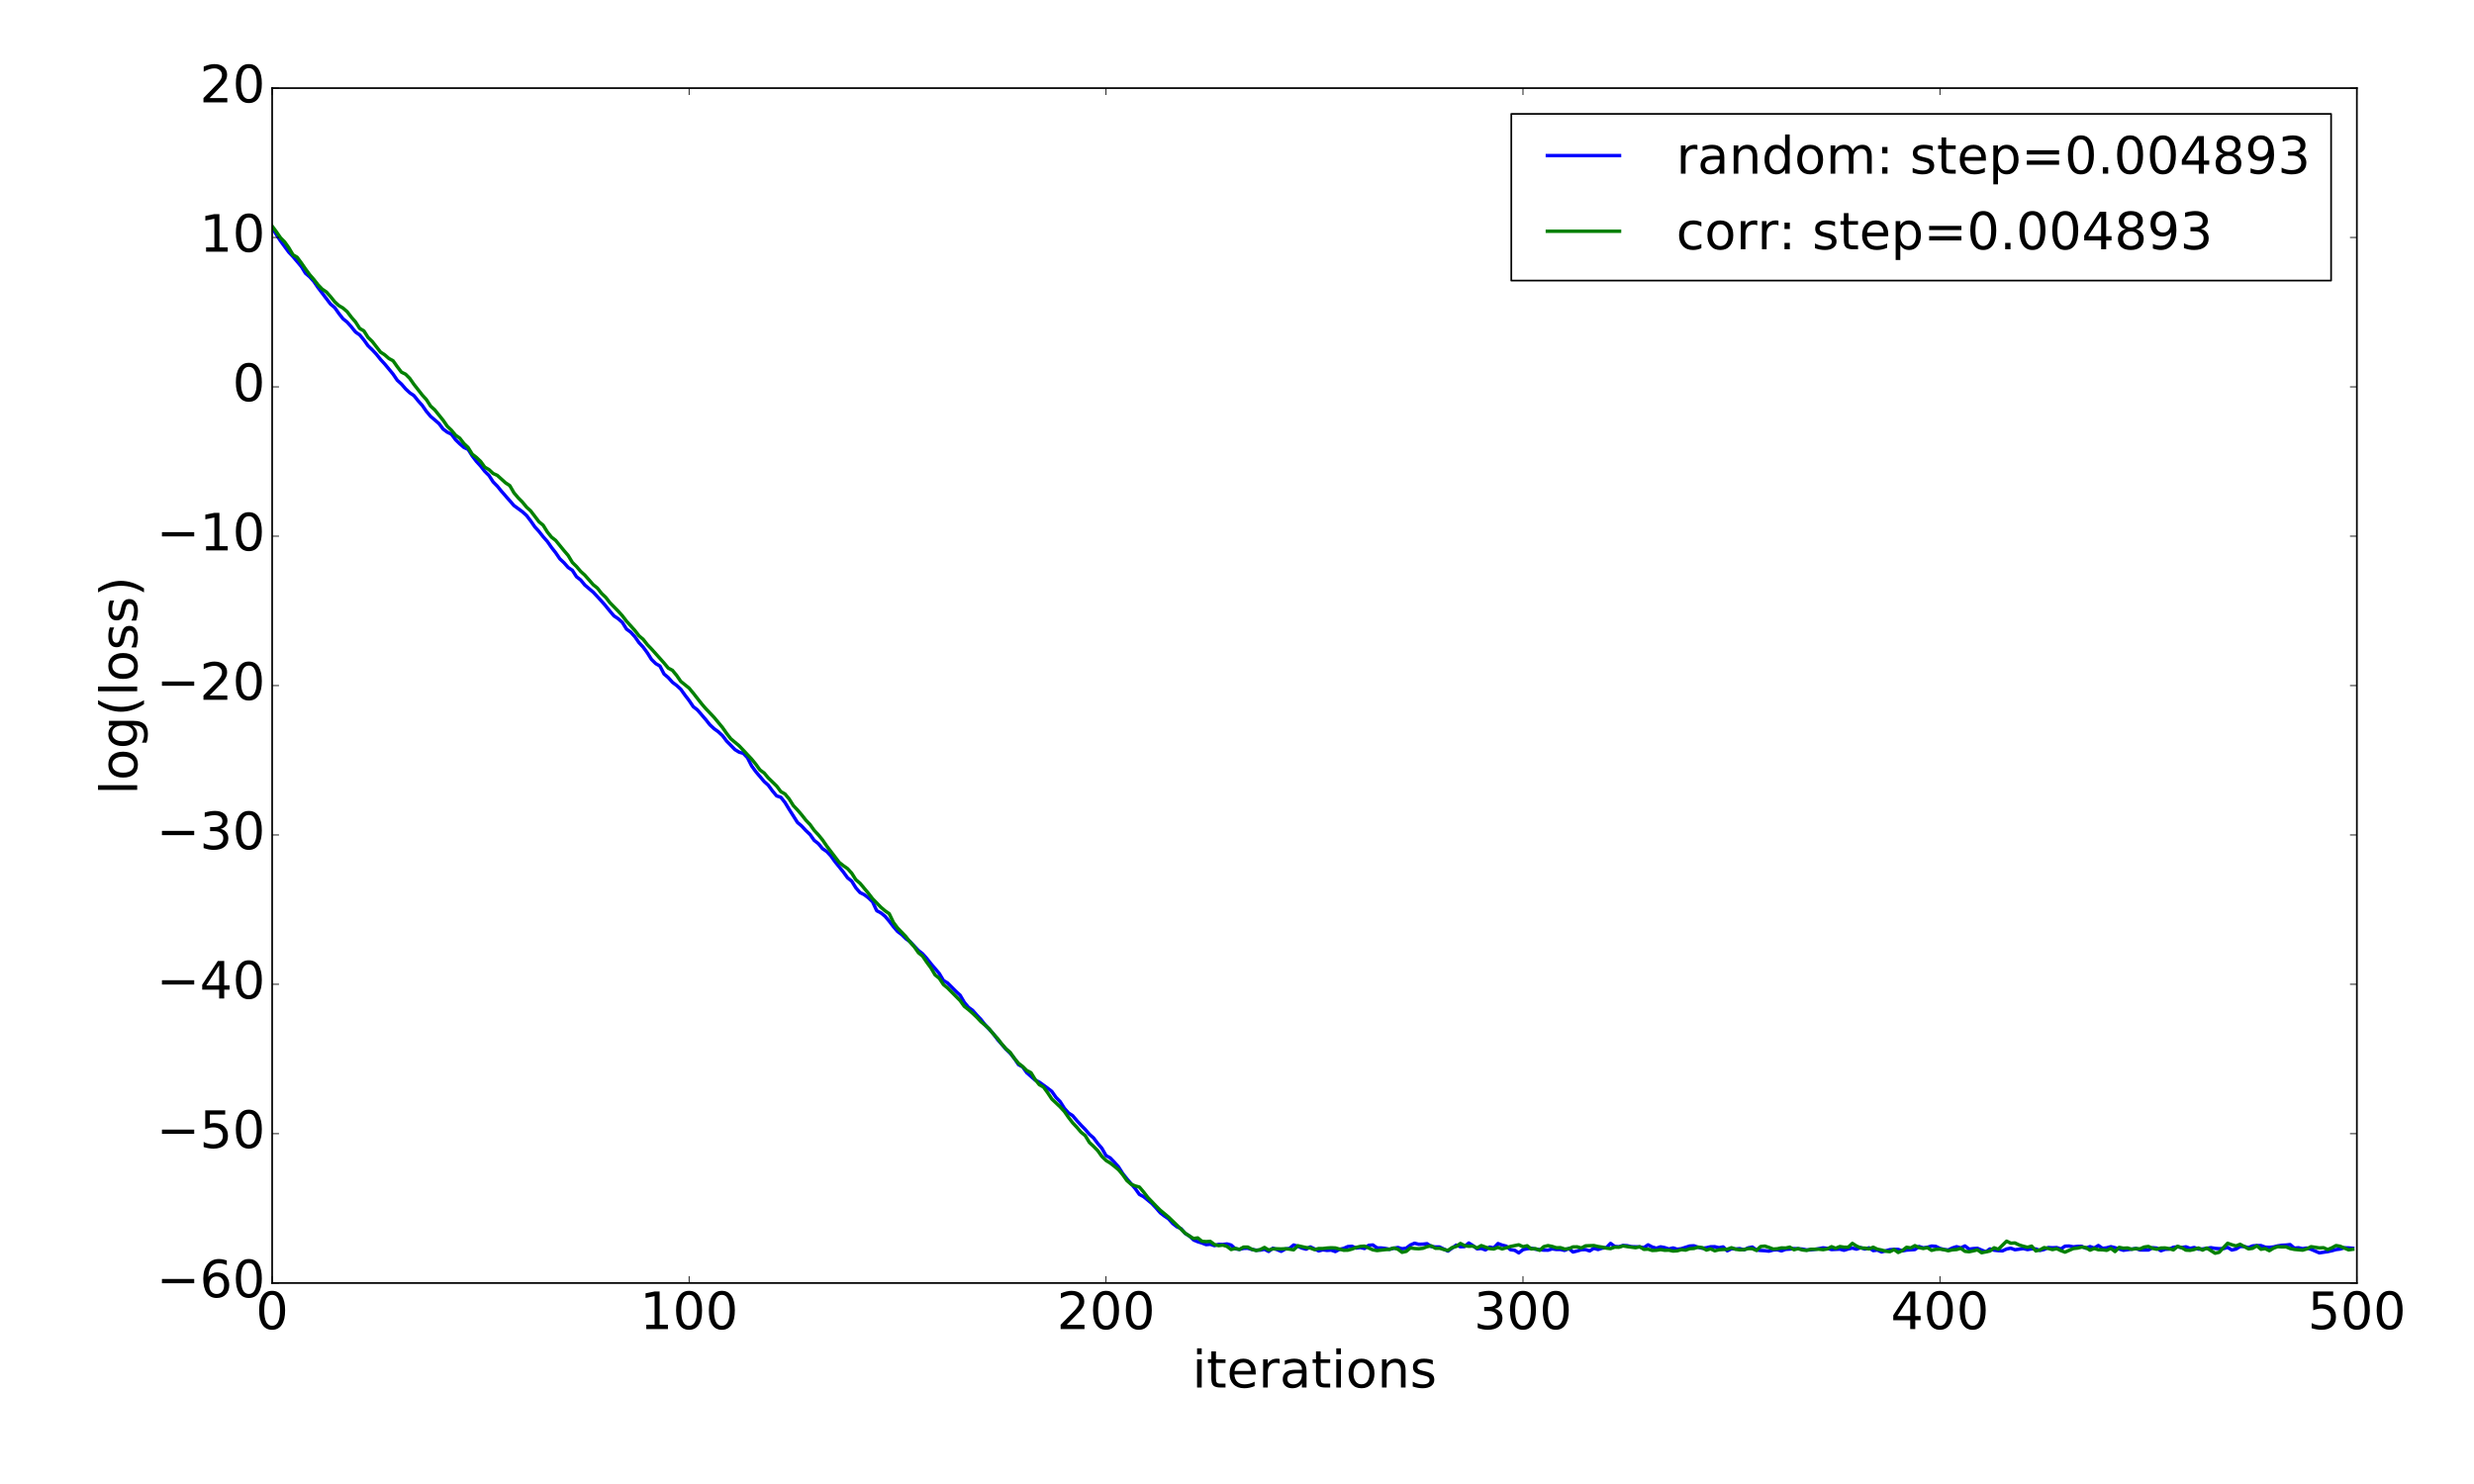 <?xml version="1.0" encoding="utf-8" standalone="no"?>
<!DOCTYPE svg PUBLIC "-//W3C//DTD SVG 1.1//EN"
  "http://www.w3.org/Graphics/SVG/1.1/DTD/svg11.dtd">
<!-- Created with matplotlib (http://matplotlib.org/) -->
<svg height="864pt" version="1.1" viewBox="0 0 1440 864" width="1440pt" xmlns="http://www.w3.org/2000/svg" xmlns:xlink="http://www.w3.org/1999/xlink">
 <defs>
  <style type="text/css">
*{stroke-linecap:butt;stroke-linejoin:round;stroke-miterlimit:100000;}
  </style>
 </defs>
 <g id="figure_1">
  <g id="patch_1">
   <path d="M 0 864 
L 1440 864 
L 1440 0 
L 0 0 
z
" style="fill:#ffffff;"/>
  </g>
  <g id="axes_1">
   <g id="patch_2">
    <path d="M 158.4 747 
L 1371.825 747 
L 1371.825 51.3 
L 158.4 51.3 
z
" style="fill:#ffffff;"/>
   </g>
   <g id="line2d_1">
    <path clip-path="url(#p414c107ad0)" d="M 158.4 132.577 
L 160.827 136.553 
L 163.254 140.259 
L 168.107 146.837 
L 170.534 149.414 
L 175.388 155.178 
L 177.815 159.102 
L 180.242 161.153 
L 182.668 163.883 
L 185.095 167.44 
L 192.376 177.034 
L 194.803 179.06 
L 197.23 182.514 
L 199.656 185.598 
L 202.083 187.551 
L 204.51 190.299 
L 206.937 193.299 
L 209.364 195.006 
L 211.791 197.906 
L 214.218 201.307 
L 216.644 203.651 
L 219.071 206.238 
L 221.498 209.274 
L 223.925 211.919 
L 228.779 217.804 
L 231.206 221.363 
L 233.632 223.572 
L 236.059 226.38 
L 238.486 228.674 
L 240.913 230.3 
L 243.34 233.32 
L 245.767 236.046 
L 248.193 239.519 
L 250.62 242.397 
L 255.474 246.577 
L 257.901 249.78 
L 260.328 251.609 
L 262.755 252.797 
L 265.181 256.039 
L 267.608 258.401 
L 270.035 260.517 
L 272.462 261.633 
L 274.889 265.503 
L 277.316 268.673 
L 279.743 271.333 
L 282.169 274.417 
L 284.596 276.82 
L 287.023 280.552 
L 289.45 283.034 
L 291.877 286.013 
L 299.157 294.34 
L 304.011 297.902 
L 306.438 300.095 
L 308.865 303.235 
L 311.292 306.736 
L 313.718 309.423 
L 316.145 312.489 
L 318.572 315.235 
L 320.999 318.697 
L 323.426 321.795 
L 325.853 325.355 
L 328.279 327.649 
L 330.706 330.389 
L 333.133 332.031 
L 335.56 335.788 
L 337.987 337.664 
L 340.414 340.634 
L 345.267 344.753 
L 350.121 349.968 
L 352.548 352.772 
L 354.975 355.775 
L 357.402 358.6 
L 359.829 360.225 
L 362.255 362.402 
L 364.682 366.287 
L 367.109 368.046 
L 369.536 370.723 
L 371.963 374.203 
L 374.39 376.814 
L 376.817 380.121 
L 379.243 383.974 
L 381.67 386.352 
L 384.097 387.763 
L 386.524 392.424 
L 388.951 394.481 
L 391.378 397.213 
L 393.804 399.046 
L 396.231 401.265 
L 398.658 404.668 
L 401.085 407.83 
L 403.512 411.431 
L 405.939 413.321 
L 410.792 418.952 
L 413.219 422.02 
L 415.646 424.276 
L 418.073 426.024 
L 420.5 428.277 
L 422.927 431.454 
L 427.78 436.422 
L 430.207 437.899 
L 432.634 438.584 
L 435.061 441.14 
L 437.488 445.917 
L 439.915 449.265 
L 444.768 454.984 
L 447.195 457.18 
L 449.622 460.494 
L 452.049 463.392 
L 454.476 464.175 
L 456.903 467.21 
L 459.329 471.205 
L 464.183 478.865 
L 466.61 480.905 
L 469.037 483.543 
L 471.464 485.827 
L 473.89 489.253 
L 476.317 491.164 
L 478.744 494.082 
L 481.171 495.716 
L 483.598 498.32 
L 486.025 501.696 
L 490.878 507.702 
L 493.305 511.031 
L 495.732 512.995 
L 498.159 516.903 
L 500.586 519.667 
L 503.013 520.86 
L 505.44 522.692 
L 507.866 524.986 
L 510.293 530.214 
L 512.72 531.503 
L 515.147 533.445 
L 517.574 536.335 
L 520.001 539.484 
L 522.428 542.318 
L 524.854 544.132 
L 527.281 546.561 
L 529.708 548.229 
L 534.562 553.379 
L 536.989 555.285 
L 539.415 558.002 
L 541.842 561.066 
L 546.696 566.758 
L 549.123 570.85 
L 551.55 572.3 
L 556.403 577.189 
L 558.83 579.4 
L 561.257 583.536 
L 563.684 586.46 
L 566.111 588.219 
L 568.538 590.981 
L 570.965 593.553 
L 573.391 596.626 
L 578.245 601.946 
L 580.672 605.281 
L 585.526 610.808 
L 587.952 613.165 
L 590.379 616.175 
L 592.806 619.816 
L 595.233 621.192 
L 597.66 624.583 
L 602.514 628.819 
L 604.94 630.043 
L 609.794 633.557 
L 612.221 635.445 
L 614.648 638.901 
L 617.075 641.401 
L 619.501 645.236 
L 621.928 647.977 
L 624.355 649.549 
L 626.782 652.434 
L 629.209 655.073 
L 631.636 657.538 
L 634.063 660.358 
L 636.489 662.497 
L 638.916 665.72 
L 641.343 668.535 
L 643.77 672.803 
L 646.197 674.135 
L 648.624 676.661 
L 651.051 679.383 
L 653.477 683.234 
L 655.904 686.303 
L 660.758 692.017 
L 663.185 695.408 
L 665.612 696.688 
L 670.465 700.686 
L 672.892 703.289 
L 675.319 706.094 
L 677.746 707.964 
L 680.173 709.639 
L 682.6 712.343 
L 685.026 714.242 
L 687.453 715.358 
L 689.88 718.142 
L 692.307 719.607 
L 694.734 721.915 
L 697.161 722.943 
L 699.588 723.681 
L 702.014 724.63 
L 704.441 724.42 
L 706.868 725.215 
L 709.295 724.48 
L 711.722 724.56 
L 714.149 724.23 
L 716.576 724.881 
L 719.002 727.08 
L 721.429 727.387 
L 723.856 726.812 
L 726.283 726.742 
L 728.71 727.457 
L 731.137 727.855 
L 733.563 727.843 
L 735.99 727.339 
L 738.417 728.602 
L 740.844 726.73 
L 743.271 727.511 
L 745.698 728.54 
L 748.125 727.198 
L 750.551 726.89 
L 752.978 724.852 
L 755.405 725.628 
L 757.832 726.648 
L 760.259 727.274 
L 762.686 725.951 
L 767.539 728.294 
L 769.966 727.655 
L 772.393 727.997 
L 774.82 727.834 
L 777.247 728.672 
L 779.674 727.362 
L 782.1 726.821 
L 784.527 725.759 
L 786.954 725.605 
L 789.381 726.644 
L 791.808 726.325 
L 794.235 726.89 
L 796.662 725.036 
L 799.088 724.838 
L 801.515 726.537 
L 803.942 726.572 
L 806.369 726.861 
L 808.796 727.332 
L 811.223 726.732 
L 813.649 726.309 
L 816.076 727.032 
L 818.503 726.714 
L 820.93 724.863 
L 823.357 723.818 
L 825.784 724.441 
L 828.211 724.358 
L 830.637 724.08 
L 833.064 725.748 
L 835.491 725.995 
L 837.918 726.003 
L 842.772 728.404 
L 847.625 724.904 
L 850.052 725.885 
L 852.479 725.769 
L 854.906 723.697 
L 857.333 725.21 
L 859.76 727.083 
L 862.187 726.844 
L 864.613 727.714 
L 867.04 726.055 
L 869.467 726.531 
L 871.894 724.006 
L 874.321 724.917 
L 876.748 725.523 
L 879.174 727.595 
L 881.601 727.914 
L 884.028 729.429 
L 886.455 727.558 
L 888.882 727.03 
L 891.309 726.745 
L 893.736 727.294 
L 898.589 727.831 
L 901.016 727.857 
L 903.443 727.1 
L 905.87 727.463 
L 908.297 727.463 
L 910.723 728.006 
L 913.15 726.904 
L 915.577 728.922 
L 918.004 728.324 
L 920.431 727.605 
L 922.858 727.511 
L 925.285 728.307 
L 927.711 726.743 
L 930.138 727.483 
L 932.565 726.69 
L 934.992 726.437 
L 937.419 723.91 
L 939.846 725.691 
L 942.273 725.873 
L 944.699 725.134 
L 947.126 725.269 
L 949.553 725.834 
L 954.407 725.967 
L 956.834 726.383 
L 959.26 724.757 
L 961.687 726.025 
L 964.114 726.731 
L 966.541 725.914 
L 968.968 726.38 
L 971.395 727.18 
L 973.822 726.553 
L 976.248 727.326 
L 978.675 726.982 
L 983.529 725.444 
L 985.956 725.315 
L 988.383 726.17 
L 990.81 726.752 
L 993.236 726.461 
L 995.663 725.89 
L 998.09 725.843 
L 1000.517 726.451 
L 1002.944 725.961 
L 1005.371 728.231 
L 1007.798 727.048 
L 1010.224 727.169 
L 1012.651 726.955 
L 1015.078 727.684 
L 1017.505 726.52 
L 1019.932 726.045 
L 1022.359 727.765 
L 1024.785 728.03 
L 1027.212 728.162 
L 1029.639 728.431 
L 1032.066 727.795 
L 1034.493 727.614 
L 1036.92 728.275 
L 1039.347 727.378 
L 1041.773 727.232 
L 1044.2 726.947 
L 1049.054 727.218 
L 1051.481 727.715 
L 1053.908 727.696 
L 1058.761 726.972 
L 1061.188 726.503 
L 1063.615 726.838 
L 1066.042 727.499 
L 1070.896 727.268 
L 1073.322 727.917 
L 1075.749 727.158 
L 1078.176 726.628 
L 1080.603 727.278 
L 1083.03 726.386 
L 1085.457 727.233 
L 1087.884 726.49 
L 1090.31 728.122 
L 1092.737 727.8 
L 1095.164 728.889 
L 1100.018 727.578 
L 1102.445 727.412 
L 1104.871 727.426 
L 1107.298 728.283 
L 1109.725 727.82 
L 1114.579 727.493 
L 1117.006 725.733 
L 1119.433 726.515 
L 1121.859 726.165 
L 1124.286 725.464 
L 1126.713 725.647 
L 1129.14 726.843 
L 1131.567 727.456 
L 1133.994 727.748 
L 1136.421 726.59 
L 1138.847 725.827 
L 1141.274 726.555 
L 1143.701 725.399 
L 1146.128 727.249 
L 1148.555 726.944 
L 1150.982 726.798 
L 1155.835 728.841 
L 1158.262 727.128 
L 1160.689 727.876 
L 1163.116 728.143 
L 1165.543 728.268 
L 1167.97 727.16 
L 1170.396 726.706 
L 1172.823 727.615 
L 1177.677 726.933 
L 1180.104 727.525 
L 1182.531 727.108 
L 1184.958 727.163 
L 1187.384 728.025 
L 1189.811 727.446 
L 1192.238 726.313 
L 1194.665 726.487 
L 1197.092 726.343 
L 1199.519 727.163 
L 1201.946 725.539 
L 1204.372 725.461 
L 1206.799 725.929 
L 1209.226 725.643 
L 1211.653 725.619 
L 1214.08 726.724 
L 1216.507 725.765 
L 1218.933 726.625 
L 1221.36 725.147 
L 1223.787 726.818 
L 1226.214 726.496 
L 1228.641 725.826 
L 1231.068 726.441 
L 1235.921 727.919 
L 1243.202 726.904 
L 1245.629 727.729 
L 1250.483 727.769 
L 1252.909 726.426 
L 1255.336 726.638 
L 1257.763 728.191 
L 1260.19 727.359 
L 1262.617 727.265 
L 1265.044 726.183 
L 1267.47 725.884 
L 1269.897 726.349 
L 1272.324 725.913 
L 1274.751 726.821 
L 1277.178 726.321 
L 1279.605 727.267 
L 1282.032 727.152 
L 1286.885 726.416 
L 1289.312 726.829 
L 1291.739 726.997 
L 1294.166 726.953 
L 1296.593 726.228 
L 1299.02 727.757 
L 1301.446 727.233 
L 1303.873 725.716 
L 1306.3 725.738 
L 1308.727 726.389 
L 1311.154 725.394 
L 1313.581 725.161 
L 1316.007 725.193 
L 1318.434 726.098 
L 1320.861 726.234 
L 1323.288 725.989 
L 1325.715 725.375 
L 1328.142 725.008 
L 1330.569 724.885 
L 1332.995 724.609 
L 1335.422 726.694 
L 1337.849 726.455 
L 1340.276 726.986 
L 1342.703 726.598 
L 1345.13 727.346 
L 1349.983 729.429 
L 1354.837 728.713 
L 1357.264 728.195 
L 1359.691 727.508 
L 1362.118 727.206 
L 1364.544 726.468 
L 1366.971 726.545 
L 1369.398 726.754 
L 1369.398 726.754 
" style="fill:none;stroke:#0000ff;stroke-linecap:square;stroke-width:2.0;"/>
   </g>
   <g id="line2d_2">
    <path clip-path="url(#p414c107ad0)" d="M 158.4 131.645 
L 160.827 134.899 
L 163.254 138.404 
L 165.681 140.851 
L 168.107 144.255 
L 170.534 148.362 
L 172.961 149.788 
L 175.388 153.064 
L 177.815 156.591 
L 180.242 159.9 
L 182.668 162.699 
L 185.095 165.796 
L 187.522 168.333 
L 189.949 169.969 
L 192.376 172.679 
L 194.803 175.703 
L 197.23 177.909 
L 199.656 179.354 
L 202.083 181.491 
L 204.51 184.666 
L 206.937 187.469 
L 209.364 191.224 
L 211.791 192.638 
L 214.218 196.436 
L 216.644 198.784 
L 221.498 205.007 
L 223.925 206.588 
L 226.352 208.727 
L 228.779 210.026 
L 231.206 213.462 
L 233.632 216.656 
L 236.059 217.859 
L 238.486 220.291 
L 240.913 223.766 
L 245.767 229.98 
L 248.193 232.662 
L 250.62 236.429 
L 253.047 238.649 
L 257.901 244.649 
L 260.328 248.153 
L 262.755 250.48 
L 265.181 253.4 
L 267.608 255.113 
L 270.035 258.245 
L 272.462 260.551 
L 274.889 264.449 
L 277.316 266.331 
L 279.743 268.639 
L 282.169 271.991 
L 284.596 273.386 
L 287.023 275.659 
L 289.45 276.762 
L 294.304 281.147 
L 296.73 282.727 
L 299.157 286.93 
L 301.584 289.79 
L 304.011 292.243 
L 306.438 295.218 
L 308.865 297.441 
L 313.718 303.787 
L 316.145 305.796 
L 318.572 309.708 
L 320.999 312.729 
L 323.426 314.632 
L 328.279 320.584 
L 330.706 323.402 
L 333.133 327.435 
L 335.56 329.834 
L 337.987 332.672 
L 340.414 334.872 
L 345.267 340.404 
L 347.694 342.375 
L 350.121 345.449 
L 352.548 347.753 
L 354.975 350.86 
L 359.829 355.833 
L 362.255 358.524 
L 364.682 361.692 
L 369.536 367.081 
L 371.963 370.193 
L 374.39 372.275 
L 376.817 375.359 
L 379.243 377.879 
L 386.524 386.042 
L 388.951 388.962 
L 391.378 390.246 
L 393.804 393.186 
L 396.231 396.688 
L 401.085 400.623 
L 403.512 403.543 
L 408.366 409.748 
L 410.792 412.58 
L 415.646 417.678 
L 420.5 423.535 
L 422.927 426.993 
L 425.353 430.118 
L 430.207 434.197 
L 437.488 441.948 
L 439.915 444.927 
L 442.341 448.256 
L 444.768 450.046 
L 447.195 452.925 
L 452.049 457.639 
L 454.476 460.868 
L 456.903 462.253 
L 459.329 465.153 
L 461.756 469.007 
L 464.183 471.565 
L 466.61 474.408 
L 469.037 477.496 
L 471.464 480.035 
L 473.89 483.424 
L 476.317 486.038 
L 478.744 489.004 
L 481.171 492.545 
L 488.452 502.086 
L 490.878 504.003 
L 493.305 505.704 
L 495.732 508.364 
L 498.159 512.204 
L 500.586 514.253 
L 505.44 520.069 
L 507.866 523.219 
L 512.72 528.2 
L 515.147 530.285 
L 517.574 531.967 
L 520.001 537.006 
L 522.428 540.281 
L 527.281 545.324 
L 529.708 548.459 
L 532.135 551.201 
L 534.562 554.672 
L 536.989 556.653 
L 539.415 560.219 
L 541.842 563.508 
L 544.269 567.606 
L 546.696 569.552 
L 549.123 573.209 
L 551.55 575.206 
L 558.83 582.541 
L 561.257 585.889 
L 563.684 587.782 
L 566.111 589.94 
L 568.538 592.263 
L 570.965 594.85 
L 573.391 596.864 
L 575.818 599.075 
L 578.245 602.092 
L 580.672 604.646 
L 583.099 607.832 
L 585.526 610.636 
L 587.952 612.676 
L 590.379 616.158 
L 592.806 619.04 
L 595.233 620.918 
L 597.66 623.302 
L 600.087 624.525 
L 602.514 628.516 
L 604.94 631.506 
L 607.367 632.9 
L 609.794 636.199 
L 612.221 639.835 
L 617.075 644.463 
L 619.501 647.079 
L 621.928 650.574 
L 624.355 653.716 
L 626.782 656.316 
L 629.209 659.146 
L 631.636 661.139 
L 634.063 665.12 
L 636.489 667.385 
L 638.916 669.875 
L 641.343 673.268 
L 643.77 675.638 
L 646.197 677.13 
L 648.624 679.017 
L 651.051 681.055 
L 653.477 683.896 
L 655.904 687.343 
L 658.331 689.455 
L 660.758 690.464 
L 663.185 691.112 
L 665.612 693.964 
L 668.038 697.123 
L 672.892 702.166 
L 675.319 704.582 
L 680.173 708.625 
L 689.88 718.011 
L 692.307 719.645 
L 694.734 721.066 
L 697.161 720.725 
L 699.588 722.695 
L 702.014 722.88 
L 704.441 722.739 
L 706.868 724.566 
L 709.295 725.232 
L 711.722 724.911 
L 714.149 725.654 
L 716.576 727.482 
L 719.002 726.828 
L 721.429 727.438 
L 723.856 726.057 
L 726.283 726.056 
L 728.71 727.376 
L 731.137 728.088 
L 733.563 727.507 
L 735.99 726.274 
L 738.417 727.783 
L 740.844 727.115 
L 743.271 727.067 
L 745.698 727.15 
L 748.125 727.019 
L 750.551 727.258 
L 752.978 727.661 
L 755.405 725.279 
L 760.259 726.347 
L 762.686 726.616 
L 765.112 727.556 
L 767.539 726.9 
L 769.966 726.915 
L 772.393 726.623 
L 774.82 726.472 
L 777.247 726.575 
L 782.1 727.913 
L 784.527 727.853 
L 786.954 727.218 
L 789.381 726.27 
L 791.808 725.669 
L 794.235 725.52 
L 799.088 727.663 
L 801.515 728.089 
L 806.369 727.541 
L 808.796 727.378 
L 811.223 726.591 
L 813.649 727.297 
L 816.076 729.111 
L 818.503 728.568 
L 820.93 726.543 
L 823.357 726.902 
L 825.784 727.041 
L 828.211 726.76 
L 830.637 725.831 
L 833.064 725.339 
L 835.491 726.78 
L 837.918 726.735 
L 840.345 727.464 
L 842.772 727.998 
L 845.199 726.363 
L 847.625 725.701 
L 850.052 723.954 
L 852.479 725.23 
L 854.906 725.592 
L 857.333 725.485 
L 859.76 726.592 
L 862.187 725.193 
L 867.04 726.94 
L 869.467 727.185 
L 871.894 726.211 
L 874.321 727.145 
L 879.174 725.715 
L 884.028 724.737 
L 886.455 725.857 
L 888.882 725.297 
L 891.309 727.167 
L 893.736 726.967 
L 896.162 727.96 
L 898.589 725.805 
L 901.016 725.214 
L 903.443 725.683 
L 905.87 726.464 
L 908.297 726.412 
L 910.723 727.208 
L 913.15 727.003 
L 915.577 725.967 
L 918.004 725.924 
L 920.431 726.599 
L 922.858 725.352 
L 927.711 725.166 
L 930.138 725.743 
L 932.565 726.085 
L 934.992 726.666 
L 937.419 726.95 
L 939.846 726.092 
L 942.273 726.171 
L 944.699 725.365 
L 947.126 725.787 
L 951.98 726.422 
L 954.407 725.87 
L 956.834 727.394 
L 959.26 727.244 
L 961.687 728.031 
L 964.114 727.921 
L 966.541 727.513 
L 968.968 727.932 
L 971.395 727.853 
L 973.822 728.388 
L 976.248 728.228 
L 978.675 727.543 
L 981.102 727.837 
L 983.529 726.989 
L 985.956 726.862 
L 988.383 726.076 
L 990.81 726.402 
L 993.236 727.799 
L 995.663 727.06 
L 998.09 728.23 
L 1000.517 727.605 
L 1005.371 727.329 
L 1007.798 726.435 
L 1010.224 727.313 
L 1012.651 727.665 
L 1015.078 727.563 
L 1017.505 726.929 
L 1019.932 726.992 
L 1022.359 728.025 
L 1024.785 725.728 
L 1027.212 725.498 
L 1029.639 726.276 
L 1032.066 727.206 
L 1034.493 727.059 
L 1036.92 726.54 
L 1039.347 726.632 
L 1041.773 726.106 
L 1044.2 727.609 
L 1046.627 726.925 
L 1049.054 727.723 
L 1051.481 727.994 
L 1053.908 727.35 
L 1058.761 727.308 
L 1061.188 727.556 
L 1063.615 727.126 
L 1066.042 725.821 
L 1068.469 726.767 
L 1070.896 725.744 
L 1073.322 726.124 
L 1075.749 726.165 
L 1078.176 723.904 
L 1080.603 725.46 
L 1083.03 726.577 
L 1085.457 726.655 
L 1087.884 727.146 
L 1090.31 726.141 
L 1092.737 727.316 
L 1095.164 727.78 
L 1097.591 728.464 
L 1100.018 728.739 
L 1102.445 727.488 
L 1104.871 729.204 
L 1107.298 728.054 
L 1109.725 726.179 
L 1112.152 726.567 
L 1114.579 725.227 
L 1117.006 726.359 
L 1119.433 726.878 
L 1121.859 726.392 
L 1124.286 727.964 
L 1126.713 727.356 
L 1129.14 727.246 
L 1131.567 727.615 
L 1133.994 728.192 
L 1136.421 727.66 
L 1138.847 727.499 
L 1141.274 726.779 
L 1143.701 728.523 
L 1146.128 728.775 
L 1148.555 728.28 
L 1150.982 727.655 
L 1153.409 729.358 
L 1158.262 728.349 
L 1160.689 726.471 
L 1163.116 727.369 
L 1167.97 722.625 
L 1170.396 723.806 
L 1172.823 723.675 
L 1175.25 724.843 
L 1177.677 725.581 
L 1180.104 726.195 
L 1182.531 725.511 
L 1184.958 728.309 
L 1187.384 727.673 
L 1189.811 726.364 
L 1192.238 726.876 
L 1194.665 727.526 
L 1197.092 726.957 
L 1199.519 728.112 
L 1201.946 729.008 
L 1206.799 726.917 
L 1209.226 726.659 
L 1211.653 726.071 
L 1214.08 726.363 
L 1216.507 727.868 
L 1218.933 726.863 
L 1221.36 727.601 
L 1223.787 727.635 
L 1226.214 727.957 
L 1228.641 726.802 
L 1231.068 728.673 
L 1233.495 726.235 
L 1235.921 726.729 
L 1238.348 726.584 
L 1240.775 727.329 
L 1243.202 726.944 
L 1245.629 727.094 
L 1248.056 726.039 
L 1250.483 725.702 
L 1252.909 726.801 
L 1255.336 727.32 
L 1257.763 726.621 
L 1260.19 726.565 
L 1262.617 726.998 
L 1265.044 727.697 
L 1267.47 725.652 
L 1269.897 726.414 
L 1272.324 727.834 
L 1274.751 727.958 
L 1277.178 727.444 
L 1279.605 726.585 
L 1282.032 727.817 
L 1284.458 726.609 
L 1289.312 729.647 
L 1291.739 729.074 
L 1294.166 726.377 
L 1296.593 723.846 
L 1299.02 724.701 
L 1301.446 725.4 
L 1303.873 724.435 
L 1308.727 727.104 
L 1311.154 726.785 
L 1313.581 725.33 
L 1316.007 727.345 
L 1318.434 726.926 
L 1320.861 728.172 
L 1323.288 726.705 
L 1325.715 725.808 
L 1328.142 725.968 
L 1330.569 725.917 
L 1332.995 726.908 
L 1335.422 727.404 
L 1340.276 727.849 
L 1342.703 727.122 
L 1345.13 725.823 
L 1349.983 726.56 
L 1352.41 726.43 
L 1354.837 727.514 
L 1357.264 726.511 
L 1359.691 725.177 
L 1362.118 725.592 
L 1366.971 727.673 
L 1369.398 727.351 
L 1369.398 727.351 
" style="fill:none;stroke:#008000;stroke-linecap:square;stroke-width:2.0;"/>
   </g>
   <g id="patch_3">
    <path d="M 158.4 51.3 
L 1371.825 51.3 
" style="fill:none;stroke:#000000;stroke-linecap:square;stroke-linejoin:miter;"/>
   </g>
   <g id="patch_4">
    <path d="M 1371.825 747 
L 1371.825 51.3 
" style="fill:none;stroke:#000000;stroke-linecap:square;stroke-linejoin:miter;"/>
   </g>
   <g id="patch_5">
    <path d="M 158.4 747 
L 1371.825 747 
" style="fill:none;stroke:#000000;stroke-linecap:square;stroke-linejoin:miter;"/>
   </g>
   <g id="patch_6">
    <path d="M 158.4 747 
L 158.4 51.3 
" style="fill:none;stroke:#000000;stroke-linecap:square;stroke-linejoin:miter;"/>
   </g>
   <g id="matplotlib.axis_1">
    <g id="xtick_1">
     <g id="line2d_3">
      <defs>
       <path d="M 0 0 
L 0 -4 
" id="m8ff76712ac" style="stroke:#000000;stroke-width:0.5;"/>
      </defs>
      <g>
       <use style="stroke:#000000;stroke-width:0.5;" x="158.4" xlink:href="#m8ff76712ac" y="747.0"/>
      </g>
     </g>
     <g id="line2d_4">
      <defs>
       <path d="M 0 0 
L 0 4 
" id="mdc1a2781c1" style="stroke:#000000;stroke-width:0.5;"/>
      </defs>
      <g>
       <use style="stroke:#000000;stroke-width:0.5;" x="158.4" xlink:href="#mdc1a2781c1" y="51.3"/>
      </g>
     </g>
     <g id="text_1">
      <!-- 0 -->
      <defs>
       <path d="M 31.781 66.406 
Q 24.172 66.406 20.328 58.906 
Q 16.5 51.422 16.5 36.375 
Q 16.5 21.391 20.328 13.891 
Q 24.172 6.391 31.781 6.391 
Q 39.453 6.391 43.281 13.891 
Q 47.125 21.391 47.125 36.375 
Q 47.125 51.422 43.281 58.906 
Q 39.453 66.406 31.781 66.406 
M 31.781 74.219 
Q 44.047 74.219 50.516 64.516 
Q 56.984 54.828 56.984 36.375 
Q 56.984 17.969 50.516 8.266 
Q 44.047 -1.422 31.781 -1.422 
Q 19.531 -1.422 13.062 8.266 
Q 6.594 17.969 6.594 36.375 
Q 6.594 54.828 13.062 64.516 
Q 19.531 74.219 31.781 74.219 
" id="BitstreamVeraSans-Roman-30"/>
      </defs>
      <g transform="translate(148.856 773.795)scale(0.3 -0.3)">
       <use xlink:href="#BitstreamVeraSans-Roman-30"/>
      </g>
     </g>
    </g>
    <g id="xtick_2">
     <g id="line2d_5">
      <g>
       <use style="stroke:#000000;stroke-width:0.5;" x="401.085" xlink:href="#m8ff76712ac" y="747.0"/>
      </g>
     </g>
     <g id="line2d_6">
      <g>
       <use style="stroke:#000000;stroke-width:0.5;" x="401.085" xlink:href="#mdc1a2781c1" y="51.3"/>
      </g>
     </g>
     <g id="text_2">
      <!-- 100 -->
      <defs>
       <path d="M 12.406 8.297 
L 28.516 8.297 
L 28.516 63.922 
L 10.984 60.406 
L 10.984 69.391 
L 28.422 72.906 
L 38.281 72.906 
L 38.281 8.297 
L 54.391 8.297 
L 54.391 0 
L 12.406 0 
z
" id="BitstreamVeraSans-Roman-31"/>
      </defs>
      <g transform="translate(372.454 773.795)scale(0.3 -0.3)">
       <use xlink:href="#BitstreamVeraSans-Roman-31"/>
       <use x="63.623" xlink:href="#BitstreamVeraSans-Roman-30"/>
       <use x="127.246" xlink:href="#BitstreamVeraSans-Roman-30"/>
      </g>
     </g>
    </g>
    <g id="xtick_3">
     <g id="line2d_7">
      <g>
       <use style="stroke:#000000;stroke-width:0.5;" x="643.77" xlink:href="#m8ff76712ac" y="747.0"/>
      </g>
     </g>
     <g id="line2d_8">
      <g>
       <use style="stroke:#000000;stroke-width:0.5;" x="643.77" xlink:href="#mdc1a2781c1" y="51.3"/>
      </g>
     </g>
     <g id="text_3">
      <!-- 200 -->
      <defs>
       <path d="M 19.188 8.297 
L 53.609 8.297 
L 53.609 0 
L 7.328 0 
L 7.328 8.297 
Q 12.938 14.109 22.625 23.891 
Q 32.328 33.688 34.812 36.531 
Q 39.547 41.844 41.422 45.531 
Q 43.312 49.219 43.312 52.781 
Q 43.312 58.594 39.234 62.25 
Q 35.156 65.922 28.609 65.922 
Q 23.969 65.922 18.812 64.312 
Q 13.672 62.703 7.812 59.422 
L 7.812 69.391 
Q 13.766 71.781 18.938 73 
Q 24.125 74.219 28.422 74.219 
Q 39.75 74.219 46.484 68.547 
Q 53.219 62.891 53.219 53.422 
Q 53.219 48.922 51.531 44.891 
Q 49.859 40.875 45.406 35.406 
Q 44.188 33.984 37.641 27.219 
Q 31.109 20.453 19.188 8.297 
" id="BitstreamVeraSans-Roman-32"/>
      </defs>
      <g transform="translate(615.139 773.795)scale(0.3 -0.3)">
       <use xlink:href="#BitstreamVeraSans-Roman-32"/>
       <use x="63.623" xlink:href="#BitstreamVeraSans-Roman-30"/>
       <use x="127.246" xlink:href="#BitstreamVeraSans-Roman-30"/>
      </g>
     </g>
    </g>
    <g id="xtick_4">
     <g id="line2d_9">
      <g>
       <use style="stroke:#000000;stroke-width:0.5;" x="886.455" xlink:href="#m8ff76712ac" y="747.0"/>
      </g>
     </g>
     <g id="line2d_10">
      <g>
       <use style="stroke:#000000;stroke-width:0.5;" x="886.455" xlink:href="#mdc1a2781c1" y="51.3"/>
      </g>
     </g>
     <g id="text_4">
      <!-- 300 -->
      <defs>
       <path d="M 40.578 39.312 
Q 47.656 37.797 51.625 33 
Q 55.609 28.219 55.609 21.188 
Q 55.609 10.406 48.188 4.484 
Q 40.766 -1.422 27.094 -1.422 
Q 22.516 -1.422 17.656 -0.516 
Q 12.797 0.391 7.625 2.203 
L 7.625 11.719 
Q 11.719 9.328 16.594 8.109 
Q 21.484 6.891 26.812 6.891 
Q 36.078 6.891 40.938 10.547 
Q 45.797 14.203 45.797 21.188 
Q 45.797 27.641 41.281 31.266 
Q 36.766 34.906 28.719 34.906 
L 20.219 34.906 
L 20.219 43.016 
L 29.109 43.016 
Q 36.375 43.016 40.234 45.922 
Q 44.094 48.828 44.094 54.297 
Q 44.094 59.906 40.109 62.906 
Q 36.141 65.922 28.719 65.922 
Q 24.656 65.922 20.016 65.031 
Q 15.375 64.156 9.812 62.312 
L 9.812 71.094 
Q 15.438 72.656 20.344 73.438 
Q 25.25 74.219 29.594 74.219 
Q 40.828 74.219 47.359 69.109 
Q 53.906 64.016 53.906 55.328 
Q 53.906 49.266 50.438 45.094 
Q 46.969 40.922 40.578 39.312 
" id="BitstreamVeraSans-Roman-33"/>
      </defs>
      <g transform="translate(857.824 773.795)scale(0.3 -0.3)">
       <use xlink:href="#BitstreamVeraSans-Roman-33"/>
       <use x="63.623" xlink:href="#BitstreamVeraSans-Roman-30"/>
       <use x="127.246" xlink:href="#BitstreamVeraSans-Roman-30"/>
      </g>
     </g>
    </g>
    <g id="xtick_5">
     <g id="line2d_11">
      <g>
       <use style="stroke:#000000;stroke-width:0.5;" x="1129.14" xlink:href="#m8ff76712ac" y="747.0"/>
      </g>
     </g>
     <g id="line2d_12">
      <g>
       <use style="stroke:#000000;stroke-width:0.5;" x="1129.14" xlink:href="#mdc1a2781c1" y="51.3"/>
      </g>
     </g>
     <g id="text_5">
      <!-- 400 -->
      <defs>
       <path d="M 37.797 64.312 
L 12.891 25.391 
L 37.797 25.391 
z
M 35.203 72.906 
L 47.609 72.906 
L 47.609 25.391 
L 58.016 25.391 
L 58.016 17.188 
L 47.609 17.188 
L 47.609 0 
L 37.797 0 
L 37.797 17.188 
L 4.891 17.188 
L 4.891 26.703 
z
" id="BitstreamVeraSans-Roman-34"/>
      </defs>
      <g transform="translate(1100.509 773.795)scale(0.3 -0.3)">
       <use xlink:href="#BitstreamVeraSans-Roman-34"/>
       <use x="63.623" xlink:href="#BitstreamVeraSans-Roman-30"/>
       <use x="127.246" xlink:href="#BitstreamVeraSans-Roman-30"/>
      </g>
     </g>
    </g>
    <g id="xtick_6">
     <g id="line2d_13">
      <g>
       <use style="stroke:#000000;stroke-width:0.5;" x="1371.825" xlink:href="#m8ff76712ac" y="747.0"/>
      </g>
     </g>
     <g id="line2d_14">
      <g>
       <use style="stroke:#000000;stroke-width:0.5;" x="1371.825" xlink:href="#mdc1a2781c1" y="51.3"/>
      </g>
     </g>
     <g id="text_6">
      <!-- 500 -->
      <defs>
       <path d="M 10.797 72.906 
L 49.516 72.906 
L 49.516 64.594 
L 19.828 64.594 
L 19.828 46.734 
Q 21.969 47.469 24.109 47.828 
Q 26.266 48.188 28.422 48.188 
Q 40.625 48.188 47.75 41.5 
Q 54.891 34.812 54.891 23.391 
Q 54.891 11.625 47.562 5.094 
Q 40.234 -1.422 26.906 -1.422 
Q 22.312 -1.422 17.547 -0.641 
Q 12.797 0.141 7.719 1.703 
L 7.719 11.625 
Q 12.109 9.234 16.797 8.062 
Q 21.484 6.891 26.703 6.891 
Q 35.156 6.891 40.078 11.328 
Q 45.016 15.766 45.016 23.391 
Q 45.016 31 40.078 35.438 
Q 35.156 39.891 26.703 39.891 
Q 22.75 39.891 18.812 39.016 
Q 14.891 38.141 10.797 36.281 
z
" id="BitstreamVeraSans-Roman-35"/>
      </defs>
      <g transform="translate(1343.194 773.795)scale(0.3 -0.3)">
       <use xlink:href="#BitstreamVeraSans-Roman-35"/>
       <use x="63.623" xlink:href="#BitstreamVeraSans-Roman-30"/>
       <use x="127.246" xlink:href="#BitstreamVeraSans-Roman-30"/>
      </g>
     </g>
    </g>
    <g id="text_7">
     <!-- iterations -->
     <defs>
      <path d="M 54.891 33.016 
L 54.891 0 
L 45.906 0 
L 45.906 32.719 
Q 45.906 40.484 42.875 44.328 
Q 39.844 48.188 33.797 48.188 
Q 26.516 48.188 22.312 43.547 
Q 18.109 38.922 18.109 30.906 
L 18.109 0 
L 9.078 0 
L 9.078 54.688 
L 18.109 54.688 
L 18.109 46.188 
Q 21.344 51.125 25.703 53.562 
Q 30.078 56 35.797 56 
Q 45.219 56 50.047 50.172 
Q 54.891 44.344 54.891 33.016 
" id="BitstreamVeraSans-Roman-6e"/>
      <path d="M 34.281 27.484 
Q 23.391 27.484 19.188 25 
Q 14.984 22.516 14.984 16.5 
Q 14.984 11.719 18.141 8.906 
Q 21.297 6.109 26.703 6.109 
Q 34.188 6.109 38.703 11.406 
Q 43.219 16.703 43.219 25.484 
L 43.219 27.484 
z
M 52.203 31.203 
L 52.203 0 
L 43.219 0 
L 43.219 8.297 
Q 40.141 3.328 35.547 0.953 
Q 30.953 -1.422 24.312 -1.422 
Q 15.922 -1.422 10.953 3.297 
Q 6 8.016 6 15.922 
Q 6 25.141 12.172 29.828 
Q 18.359 34.516 30.609 34.516 
L 43.219 34.516 
L 43.219 35.406 
Q 43.219 41.609 39.141 45 
Q 35.062 48.391 27.688 48.391 
Q 23 48.391 18.547 47.266 
Q 14.109 46.141 10.016 43.891 
L 10.016 52.203 
Q 14.938 54.109 19.578 55.047 
Q 24.219 56 28.609 56 
Q 40.484 56 46.344 49.844 
Q 52.203 43.703 52.203 31.203 
" id="BitstreamVeraSans-Roman-61"/>
      <path d="M 30.609 48.391 
Q 23.391 48.391 19.188 42.75 
Q 14.984 37.109 14.984 27.297 
Q 14.984 17.484 19.156 11.844 
Q 23.344 6.203 30.609 6.203 
Q 37.797 6.203 41.984 11.859 
Q 46.188 17.531 46.188 27.297 
Q 46.188 37.016 41.984 42.703 
Q 37.797 48.391 30.609 48.391 
M 30.609 56 
Q 42.328 56 49.016 48.375 
Q 55.719 40.766 55.719 27.297 
Q 55.719 13.875 49.016 6.219 
Q 42.328 -1.422 30.609 -1.422 
Q 18.844 -1.422 12.172 6.219 
Q 5.516 13.875 5.516 27.297 
Q 5.516 40.766 12.172 48.375 
Q 18.844 56 30.609 56 
" id="BitstreamVeraSans-Roman-6f"/>
      <path d="M 9.422 54.688 
L 18.406 54.688 
L 18.406 0 
L 9.422 0 
z
M 9.422 75.984 
L 18.406 75.984 
L 18.406 64.594 
L 9.422 64.594 
z
" id="BitstreamVeraSans-Roman-69"/>
      <path d="M 56.203 29.594 
L 56.203 25.203 
L 14.891 25.203 
Q 15.484 15.922 20.484 11.062 
Q 25.484 6.203 34.422 6.203 
Q 39.594 6.203 44.453 7.469 
Q 49.312 8.734 54.109 11.281 
L 54.109 2.781 
Q 49.266 0.734 44.188 -0.344 
Q 39.109 -1.422 33.891 -1.422 
Q 20.797 -1.422 13.156 6.188 
Q 5.516 13.812 5.516 26.812 
Q 5.516 40.234 12.766 48.109 
Q 20.016 56 32.328 56 
Q 43.359 56 49.781 48.891 
Q 56.203 41.797 56.203 29.594 
M 47.219 32.234 
Q 47.125 39.594 43.094 43.984 
Q 39.062 48.391 32.422 48.391 
Q 24.906 48.391 20.391 44.141 
Q 15.875 39.891 15.188 32.172 
z
" id="BitstreamVeraSans-Roman-65"/>
      <path d="M 18.312 70.219 
L 18.312 54.688 
L 36.812 54.688 
L 36.812 47.703 
L 18.312 47.703 
L 18.312 18.016 
Q 18.312 11.328 20.141 9.422 
Q 21.969 7.516 27.594 7.516 
L 36.812 7.516 
L 36.812 0 
L 27.594 0 
Q 17.188 0 13.234 3.875 
Q 9.281 7.766 9.281 18.016 
L 9.281 47.703 
L 2.688 47.703 
L 2.688 54.688 
L 9.281 54.688 
L 9.281 70.219 
z
" id="BitstreamVeraSans-Roman-74"/>
      <path d="M 41.109 46.297 
Q 39.594 47.172 37.812 47.578 
Q 36.031 48 33.891 48 
Q 26.266 48 22.188 43.047 
Q 18.109 38.094 18.109 28.812 
L 18.109 0 
L 9.078 0 
L 9.078 54.688 
L 18.109 54.688 
L 18.109 46.188 
Q 20.953 51.172 25.484 53.578 
Q 30.031 56 36.531 56 
Q 37.453 56 38.578 55.875 
Q 39.703 55.766 41.062 55.516 
z
" id="BitstreamVeraSans-Roman-72"/>
      <path d="M 44.281 53.078 
L 44.281 44.578 
Q 40.484 46.531 36.375 47.5 
Q 32.281 48.484 27.875 48.484 
Q 21.188 48.484 17.844 46.438 
Q 14.5 44.391 14.5 40.281 
Q 14.5 37.156 16.891 35.375 
Q 19.281 33.594 26.516 31.984 
L 29.594 31.297 
Q 39.156 29.25 43.188 25.516 
Q 47.219 21.781 47.219 15.094 
Q 47.219 7.469 41.188 3.016 
Q 35.156 -1.422 24.609 -1.422 
Q 20.219 -1.422 15.453 -0.562 
Q 10.688 0.297 5.422 2 
L 5.422 11.281 
Q 10.406 8.688 15.234 7.391 
Q 20.062 6.109 24.812 6.109 
Q 31.156 6.109 34.562 8.281 
Q 37.984 10.453 37.984 14.406 
Q 37.984 18.062 35.516 20.016 
Q 33.062 21.969 24.703 23.781 
L 21.578 24.516 
Q 13.234 26.266 9.516 29.906 
Q 5.812 33.547 5.812 39.891 
Q 5.812 47.609 11.281 51.797 
Q 16.75 56 26.812 56 
Q 31.781 56 36.172 55.266 
Q 40.578 54.547 44.281 53.078 
" id="BitstreamVeraSans-Roman-73"/>
     </defs>
     <g transform="translate(693.93 807.83)scale(0.3 -0.3)">
      <use xlink:href="#BitstreamVeraSans-Roman-69"/>
      <use x="27.783" xlink:href="#BitstreamVeraSans-Roman-74"/>
      <use x="66.992" xlink:href="#BitstreamVeraSans-Roman-65"/>
      <use x="128.516" xlink:href="#BitstreamVeraSans-Roman-72"/>
      <use x="169.629" xlink:href="#BitstreamVeraSans-Roman-61"/>
      <use x="230.908" xlink:href="#BitstreamVeraSans-Roman-74"/>
      <use x="270.117" xlink:href="#BitstreamVeraSans-Roman-69"/>
      <use x="297.9" xlink:href="#BitstreamVeraSans-Roman-6f"/>
      <use x="359.082" xlink:href="#BitstreamVeraSans-Roman-6e"/>
      <use x="422.461" xlink:href="#BitstreamVeraSans-Roman-73"/>
     </g>
    </g>
   </g>
   <g id="matplotlib.axis_2">
    <g id="ytick_1">
     <g id="line2d_15">
      <defs>
       <path d="M 0 0 
L 4 0 
" id="m34b756f9bf" style="stroke:#000000;stroke-width:0.5;"/>
      </defs>
      <g>
       <use style="stroke:#000000;stroke-width:0.5;" x="158.4" xlink:href="#m34b756f9bf" y="747.0"/>
      </g>
     </g>
     <g id="line2d_16">
      <defs>
       <path d="M 0 0 
L -4 0 
" id="m9b5cf7a4bc" style="stroke:#000000;stroke-width:0.5;"/>
      </defs>
      <g>
       <use style="stroke:#000000;stroke-width:0.5;" x="1371.825" xlink:href="#m9b5cf7a4bc" y="747.0"/>
      </g>
     </g>
     <g id="text_8">
      <!-- −60 -->
      <defs>
       <path d="M 10.594 35.5 
L 73.188 35.5 
L 73.188 27.203 
L 10.594 27.203 
z
" id="BitstreamVeraSans-Roman-2212"/>
       <path d="M 33.016 40.375 
Q 26.375 40.375 22.484 35.828 
Q 18.609 31.297 18.609 23.391 
Q 18.609 15.531 22.484 10.953 
Q 26.375 6.391 33.016 6.391 
Q 39.656 6.391 43.531 10.953 
Q 47.406 15.531 47.406 23.391 
Q 47.406 31.297 43.531 35.828 
Q 39.656 40.375 33.016 40.375 
M 52.594 71.297 
L 52.594 62.312 
Q 48.875 64.062 45.094 64.984 
Q 41.312 65.922 37.594 65.922 
Q 27.828 65.922 22.672 59.328 
Q 17.531 52.734 16.797 39.406 
Q 19.672 43.656 24.016 45.922 
Q 28.375 48.188 33.594 48.188 
Q 44.578 48.188 50.953 41.516 
Q 57.328 34.859 57.328 23.391 
Q 57.328 12.156 50.688 5.359 
Q 44.047 -1.422 33.016 -1.422 
Q 20.359 -1.422 13.672 8.266 
Q 6.984 17.969 6.984 36.375 
Q 6.984 53.656 15.188 63.938 
Q 23.391 74.219 37.203 74.219 
Q 40.922 74.219 44.703 73.484 
Q 48.484 72.75 52.594 71.297 
" id="BitstreamVeraSans-Roman-36"/>
      </defs>
      <g transform="translate(91.086 755.278)scale(0.3 -0.3)">
       <use xlink:href="#BitstreamVeraSans-Roman-2212"/>
       <use x="83.789" xlink:href="#BitstreamVeraSans-Roman-36"/>
       <use x="147.412" xlink:href="#BitstreamVeraSans-Roman-30"/>
      </g>
     </g>
    </g>
    <g id="ytick_2">
     <g id="line2d_17">
      <g>
       <use style="stroke:#000000;stroke-width:0.5;" x="158.4" xlink:href="#m34b756f9bf" y="660.038"/>
      </g>
     </g>
     <g id="line2d_18">
      <g>
       <use style="stroke:#000000;stroke-width:0.5;" x="1371.825" xlink:href="#m9b5cf7a4bc" y="660.038"/>
      </g>
     </g>
     <g id="text_9">
      <!-- −50 -->
      <g transform="translate(91.086 668.316)scale(0.3 -0.3)">
       <use xlink:href="#BitstreamVeraSans-Roman-2212"/>
       <use x="83.789" xlink:href="#BitstreamVeraSans-Roman-35"/>
       <use x="147.412" xlink:href="#BitstreamVeraSans-Roman-30"/>
      </g>
     </g>
    </g>
    <g id="ytick_3">
     <g id="line2d_19">
      <g>
       <use style="stroke:#000000;stroke-width:0.5;" x="158.4" xlink:href="#m34b756f9bf" y="573.075"/>
      </g>
     </g>
     <g id="line2d_20">
      <g>
       <use style="stroke:#000000;stroke-width:0.5;" x="1371.825" xlink:href="#m9b5cf7a4bc" y="573.075"/>
      </g>
     </g>
     <g id="text_10">
      <!-- −40 -->
      <g transform="translate(91.086 581.353)scale(0.3 -0.3)">
       <use xlink:href="#BitstreamVeraSans-Roman-2212"/>
       <use x="83.789" xlink:href="#BitstreamVeraSans-Roman-34"/>
       <use x="147.412" xlink:href="#BitstreamVeraSans-Roman-30"/>
      </g>
     </g>
    </g>
    <g id="ytick_4">
     <g id="line2d_21">
      <g>
       <use style="stroke:#000000;stroke-width:0.5;" x="158.4" xlink:href="#m34b756f9bf" y="486.113"/>
      </g>
     </g>
     <g id="line2d_22">
      <g>
       <use style="stroke:#000000;stroke-width:0.5;" x="1371.825" xlink:href="#m9b5cf7a4bc" y="486.113"/>
      </g>
     </g>
     <g id="text_11">
      <!-- −30 -->
      <g transform="translate(91.086 494.391)scale(0.3 -0.3)">
       <use xlink:href="#BitstreamVeraSans-Roman-2212"/>
       <use x="83.789" xlink:href="#BitstreamVeraSans-Roman-33"/>
       <use x="147.412" xlink:href="#BitstreamVeraSans-Roman-30"/>
      </g>
     </g>
    </g>
    <g id="ytick_5">
     <g id="line2d_23">
      <g>
       <use style="stroke:#000000;stroke-width:0.5;" x="158.4" xlink:href="#m34b756f9bf" y="399.15"/>
      </g>
     </g>
     <g id="line2d_24">
      <g>
       <use style="stroke:#000000;stroke-width:0.5;" x="1371.825" xlink:href="#m9b5cf7a4bc" y="399.15"/>
      </g>
     </g>
     <g id="text_12">
      <!-- −20 -->
      <g transform="translate(91.086 407.428)scale(0.3 -0.3)">
       <use xlink:href="#BitstreamVeraSans-Roman-2212"/>
       <use x="83.789" xlink:href="#BitstreamVeraSans-Roman-32"/>
       <use x="147.412" xlink:href="#BitstreamVeraSans-Roman-30"/>
      </g>
     </g>
    </g>
    <g id="ytick_6">
     <g id="line2d_25">
      <g>
       <use style="stroke:#000000;stroke-width:0.5;" x="158.4" xlink:href="#m34b756f9bf" y="312.188"/>
      </g>
     </g>
     <g id="line2d_26">
      <g>
       <use style="stroke:#000000;stroke-width:0.5;" x="1371.825" xlink:href="#m9b5cf7a4bc" y="312.188"/>
      </g>
     </g>
     <g id="text_13">
      <!-- −10 -->
      <g transform="translate(91.086 320.466)scale(0.3 -0.3)">
       <use xlink:href="#BitstreamVeraSans-Roman-2212"/>
       <use x="83.789" xlink:href="#BitstreamVeraSans-Roman-31"/>
       <use x="147.412" xlink:href="#BitstreamVeraSans-Roman-30"/>
      </g>
     </g>
    </g>
    <g id="ytick_7">
     <g id="line2d_27">
      <g>
       <use style="stroke:#000000;stroke-width:0.5;" x="158.4" xlink:href="#m34b756f9bf" y="225.225"/>
      </g>
     </g>
     <g id="line2d_28">
      <g>
       <use style="stroke:#000000;stroke-width:0.5;" x="1371.825" xlink:href="#m9b5cf7a4bc" y="225.225"/>
      </g>
     </g>
     <g id="text_14">
      <!-- 0 -->
      <g transform="translate(135.312 233.503)scale(0.3 -0.3)">
       <use xlink:href="#BitstreamVeraSans-Roman-30"/>
      </g>
     </g>
    </g>
    <g id="ytick_8">
     <g id="line2d_29">
      <g>
       <use style="stroke:#000000;stroke-width:0.5;" x="158.4" xlink:href="#m34b756f9bf" y="138.262"/>
      </g>
     </g>
     <g id="line2d_30">
      <g>
       <use style="stroke:#000000;stroke-width:0.5;" x="1371.825" xlink:href="#m9b5cf7a4bc" y="138.262"/>
      </g>
     </g>
     <g id="text_15">
      <!-- 10 -->
      <g transform="translate(116.225 146.541)scale(0.3 -0.3)">
       <use xlink:href="#BitstreamVeraSans-Roman-31"/>
       <use x="63.623" xlink:href="#BitstreamVeraSans-Roman-30"/>
      </g>
     </g>
    </g>
    <g id="ytick_9">
     <g id="line2d_31">
      <g>
       <use style="stroke:#000000;stroke-width:0.5;" x="158.4" xlink:href="#m34b756f9bf" y="51.3"/>
      </g>
     </g>
     <g id="line2d_32">
      <g>
       <use style="stroke:#000000;stroke-width:0.5;" x="1371.825" xlink:href="#m9b5cf7a4bc" y="51.3"/>
      </g>
     </g>
     <g id="text_16">
      <!-- 20 -->
      <g transform="translate(116.225 59.578)scale(0.3 -0.3)">
       <use xlink:href="#BitstreamVeraSans-Roman-32"/>
       <use x="63.623" xlink:href="#BitstreamVeraSans-Roman-30"/>
      </g>
     </g>
    </g>
    <g id="text_17">
     <!-- log(loss) -->
     <defs>
      <path d="M 8.016 75.875 
L 15.828 75.875 
Q 23.141 64.359 26.781 53.312 
Q 30.422 42.281 30.422 31.391 
Q 30.422 20.453 26.781 9.375 
Q 23.141 -1.703 15.828 -13.188 
L 8.016 -13.188 
Q 14.5 -2 17.703 9.062 
Q 20.906 20.125 20.906 31.391 
Q 20.906 42.672 17.703 53.656 
Q 14.5 64.656 8.016 75.875 
" id="BitstreamVeraSans-Roman-29"/>
      <path d="M 31 75.875 
Q 24.469 64.656 21.281 53.656 
Q 18.109 42.672 18.109 31.391 
Q 18.109 20.125 21.312 9.062 
Q 24.516 -2 31 -13.188 
L 23.188 -13.188 
Q 15.875 -1.703 12.234 9.375 
Q 8.594 20.453 8.594 31.391 
Q 8.594 42.281 12.203 53.312 
Q 15.828 64.359 23.188 75.875 
z
" id="BitstreamVeraSans-Roman-28"/>
      <path d="M 45.406 27.984 
Q 45.406 37.75 41.375 43.109 
Q 37.359 48.484 30.078 48.484 
Q 22.859 48.484 18.828 43.109 
Q 14.797 37.75 14.797 27.984 
Q 14.797 18.266 18.828 12.891 
Q 22.859 7.516 30.078 7.516 
Q 37.359 7.516 41.375 12.891 
Q 45.406 18.266 45.406 27.984 
M 54.391 6.781 
Q 54.391 -7.172 48.188 -13.984 
Q 42 -20.797 29.203 -20.797 
Q 24.469 -20.797 20.266 -20.094 
Q 16.062 -19.391 12.109 -17.922 
L 12.109 -9.188 
Q 16.062 -11.328 19.922 -12.344 
Q 23.781 -13.375 27.781 -13.375 
Q 36.625 -13.375 41.016 -8.766 
Q 45.406 -4.156 45.406 5.172 
L 45.406 9.625 
Q 42.625 4.781 38.281 2.391 
Q 33.938 0 27.875 0 
Q 17.828 0 11.672 7.656 
Q 5.516 15.328 5.516 27.984 
Q 5.516 40.672 11.672 48.328 
Q 17.828 56 27.875 56 
Q 33.938 56 38.281 53.609 
Q 42.625 51.219 45.406 46.391 
L 45.406 54.688 
L 54.391 54.688 
z
" id="BitstreamVeraSans-Roman-67"/>
      <path d="M 9.422 75.984 
L 18.406 75.984 
L 18.406 0 
L 9.422 0 
z
" id="BitstreamVeraSans-Roman-6c"/>
     </defs>
     <g transform="translate(79.847 462.696)rotate(-90.0)scale(0.3 -0.3)">
      <use xlink:href="#BitstreamVeraSans-Roman-6c"/>
      <use x="27.783" xlink:href="#BitstreamVeraSans-Roman-6f"/>
      <use x="88.965" xlink:href="#BitstreamVeraSans-Roman-67"/>
      <use x="152.441" xlink:href="#BitstreamVeraSans-Roman-28"/>
      <use x="191.455" xlink:href="#BitstreamVeraSans-Roman-6c"/>
      <use x="219.238" xlink:href="#BitstreamVeraSans-Roman-6f"/>
      <use x="280.42" xlink:href="#BitstreamVeraSans-Roman-73"/>
      <use x="332.52" xlink:href="#BitstreamVeraSans-Roman-73"/>
      <use x="384.619" xlink:href="#BitstreamVeraSans-Roman-29"/>
     </g>
    </g>
   </g>
   <g id="legend_1">
    <g id="patch_7">
     <path d="M 879.652 163.369 
L 1356.825 163.369 
L 1356.825 66.3 
L 879.652 66.3 
z
" style="fill:#ffffff;stroke:#000000;stroke-linejoin:miter;"/>
    </g>
    <g id="line2d_33">
     <path d="M 900.652 90.595 
L 942.652 90.595 
" style="fill:none;stroke:#0000ff;stroke-linecap:square;stroke-width:2.0;"/>
    </g>
    <g id="line2d_34"/>
    <g id="text_18">
     <!-- random: step=0.004893 -->
     <defs>
      <path id="BitstreamVeraSans-Roman-20"/>
      <path d="M 52 44.188 
Q 55.375 50.25 60.062 53.125 
Q 64.75 56 71.094 56 
Q 79.641 56 84.281 50.016 
Q 88.922 44.047 88.922 33.016 
L 88.922 0 
L 79.891 0 
L 79.891 32.719 
Q 79.891 40.578 77.094 44.375 
Q 74.312 48.188 68.609 48.188 
Q 61.625 48.188 57.562 43.547 
Q 53.516 38.922 53.516 30.906 
L 53.516 0 
L 44.484 0 
L 44.484 32.719 
Q 44.484 40.625 41.703 44.406 
Q 38.922 48.188 33.109 48.188 
Q 26.219 48.188 22.156 43.531 
Q 18.109 38.875 18.109 30.906 
L 18.109 0 
L 9.078 0 
L 9.078 54.688 
L 18.109 54.688 
L 18.109 46.188 
Q 21.188 51.219 25.484 53.609 
Q 29.781 56 35.688 56 
Q 41.656 56 45.828 52.969 
Q 50 49.953 52 44.188 
" id="BitstreamVeraSans-Roman-6d"/>
      <path d="M 31.781 34.625 
Q 24.75 34.625 20.719 30.859 
Q 16.703 27.094 16.703 20.516 
Q 16.703 13.922 20.719 10.156 
Q 24.75 6.391 31.781 6.391 
Q 38.812 6.391 42.859 10.172 
Q 46.922 13.969 46.922 20.516 
Q 46.922 27.094 42.891 30.859 
Q 38.875 34.625 31.781 34.625 
M 21.922 38.812 
Q 15.578 40.375 12.031 44.719 
Q 8.5 49.078 8.5 55.328 
Q 8.5 64.062 14.719 69.141 
Q 20.953 74.219 31.781 74.219 
Q 42.672 74.219 48.875 69.141 
Q 55.078 64.062 55.078 55.328 
Q 55.078 49.078 51.531 44.719 
Q 48 40.375 41.703 38.812 
Q 48.828 37.156 52.797 32.312 
Q 56.781 27.484 56.781 20.516 
Q 56.781 9.906 50.312 4.234 
Q 43.844 -1.422 31.781 -1.422 
Q 19.734 -1.422 13.25 4.234 
Q 6.781 9.906 6.781 20.516 
Q 6.781 27.484 10.781 32.312 
Q 14.797 37.156 21.922 38.812 
M 18.312 54.391 
Q 18.312 48.734 21.844 45.562 
Q 25.391 42.391 31.781 42.391 
Q 38.141 42.391 41.719 45.562 
Q 45.312 48.734 45.312 54.391 
Q 45.312 60.062 41.719 63.234 
Q 38.141 66.406 31.781 66.406 
Q 25.391 66.406 21.844 63.234 
Q 18.312 60.062 18.312 54.391 
" id="BitstreamVeraSans-Roman-38"/>
      <path d="M 10.984 1.516 
L 10.984 10.5 
Q 14.703 8.734 18.5 7.812 
Q 22.312 6.891 25.984 6.891 
Q 35.75 6.891 40.891 13.453 
Q 46.047 20.016 46.781 33.406 
Q 43.953 29.203 39.594 26.953 
Q 35.25 24.703 29.984 24.703 
Q 19.047 24.703 12.672 31.312 
Q 6.297 37.938 6.297 49.422 
Q 6.297 60.641 12.938 67.422 
Q 19.578 74.219 30.609 74.219 
Q 43.266 74.219 49.922 64.516 
Q 56.594 54.828 56.594 36.375 
Q 56.594 19.141 48.406 8.859 
Q 40.234 -1.422 26.422 -1.422 
Q 22.703 -1.422 18.891 -0.688 
Q 15.094 0.047 10.984 1.516 
M 30.609 32.422 
Q 37.25 32.422 41.125 36.953 
Q 45.016 41.5 45.016 49.422 
Q 45.016 57.281 41.125 61.844 
Q 37.25 66.406 30.609 66.406 
Q 23.969 66.406 20.094 61.844 
Q 16.219 57.281 16.219 49.422 
Q 16.219 41.5 20.094 36.953 
Q 23.969 32.422 30.609 32.422 
" id="BitstreamVeraSans-Roman-39"/>
      <path d="M 11.719 12.406 
L 22.016 12.406 
L 22.016 0 
L 11.719 0 
z
M 11.719 51.703 
L 22.016 51.703 
L 22.016 39.312 
L 11.719 39.312 
z
" id="BitstreamVeraSans-Roman-3a"/>
      <path d="M 10.688 12.406 
L 21 12.406 
L 21 0 
L 10.688 0 
z
" id="BitstreamVeraSans-Roman-2e"/>
      <path d="M 10.594 45.406 
L 73.188 45.406 
L 73.188 37.203 
L 10.594 37.203 
z
M 10.594 25.484 
L 73.188 25.484 
L 73.188 17.188 
L 10.594 17.188 
z
" id="BitstreamVeraSans-Roman-3d"/>
      <path d="M 45.406 46.391 
L 45.406 75.984 
L 54.391 75.984 
L 54.391 0 
L 45.406 0 
L 45.406 8.203 
Q 42.578 3.328 38.25 0.953 
Q 33.938 -1.422 27.875 -1.422 
Q 17.969 -1.422 11.734 6.484 
Q 5.516 14.406 5.516 27.297 
Q 5.516 40.188 11.734 48.094 
Q 17.969 56 27.875 56 
Q 33.938 56 38.25 53.625 
Q 42.578 51.266 45.406 46.391 
M 14.797 27.297 
Q 14.797 17.391 18.875 11.75 
Q 22.953 6.109 30.078 6.109 
Q 37.203 6.109 41.297 11.75 
Q 45.406 17.391 45.406 27.297 
Q 45.406 37.203 41.297 42.844 
Q 37.203 48.484 30.078 48.484 
Q 22.953 48.484 18.875 42.844 
Q 14.797 37.203 14.797 27.297 
" id="BitstreamVeraSans-Roman-64"/>
      <path d="M 18.109 8.203 
L 18.109 -20.797 
L 9.078 -20.797 
L 9.078 54.688 
L 18.109 54.688 
L 18.109 46.391 
Q 20.953 51.266 25.266 53.625 
Q 29.594 56 35.594 56 
Q 45.562 56 51.781 48.094 
Q 58.016 40.188 58.016 27.297 
Q 58.016 14.406 51.781 6.484 
Q 45.562 -1.422 35.594 -1.422 
Q 29.594 -1.422 25.266 0.953 
Q 20.953 3.328 18.109 8.203 
M 48.688 27.297 
Q 48.688 37.203 44.609 42.844 
Q 40.531 48.484 33.406 48.484 
Q 26.266 48.484 22.188 42.844 
Q 18.109 37.203 18.109 27.297 
Q 18.109 17.391 22.188 11.75 
Q 26.266 6.109 33.406 6.109 
Q 40.531 6.109 44.609 11.75 
Q 48.688 17.391 48.688 27.297 
" id="BitstreamVeraSans-Roman-70"/>
     </defs>
     <g transform="translate(975.652 101.095)scale(0.3 -0.3)">
      <use xlink:href="#BitstreamVeraSans-Roman-72"/>
      <use x="41.113" xlink:href="#BitstreamVeraSans-Roman-61"/>
      <use x="102.393" xlink:href="#BitstreamVeraSans-Roman-6e"/>
      <use x="165.771" xlink:href="#BitstreamVeraSans-Roman-64"/>
      <use x="229.248" xlink:href="#BitstreamVeraSans-Roman-6f"/>
      <use x="290.43" xlink:href="#BitstreamVeraSans-Roman-6d"/>
      <use x="387.842" xlink:href="#BitstreamVeraSans-Roman-3a"/>
      <use x="421.533" xlink:href="#BitstreamVeraSans-Roman-20"/>
      <use x="453.32" xlink:href="#BitstreamVeraSans-Roman-73"/>
      <use x="505.42" xlink:href="#BitstreamVeraSans-Roman-74"/>
      <use x="544.629" xlink:href="#BitstreamVeraSans-Roman-65"/>
      <use x="606.152" xlink:href="#BitstreamVeraSans-Roman-70"/>
      <use x="669.629" xlink:href="#BitstreamVeraSans-Roman-3d"/>
      <use x="753.418" xlink:href="#BitstreamVeraSans-Roman-30"/>
      <use x="817.041" xlink:href="#BitstreamVeraSans-Roman-2e"/>
      <use x="848.828" xlink:href="#BitstreamVeraSans-Roman-30"/>
      <use x="912.451" xlink:href="#BitstreamVeraSans-Roman-30"/>
      <use x="976.074" xlink:href="#BitstreamVeraSans-Roman-34"/>
      <use x="1039.697" xlink:href="#BitstreamVeraSans-Roman-38"/>
      <use x="1103.32" xlink:href="#BitstreamVeraSans-Roman-39"/>
      <use x="1166.943" xlink:href="#BitstreamVeraSans-Roman-33"/>
     </g>
    </g>
    <g id="line2d_35">
     <path d="M 900.652 134.63 
L 942.652 134.63 
" style="fill:none;stroke:#008000;stroke-linecap:square;stroke-width:2.0;"/>
    </g>
    <g id="line2d_36"/>
    <g id="text_19">
     <!-- corr: step=0.004893 -->
     <defs>
      <path d="M 48.781 52.594 
L 48.781 44.188 
Q 44.969 46.297 41.141 47.344 
Q 37.312 48.391 33.406 48.391 
Q 24.656 48.391 19.812 42.844 
Q 14.984 37.312 14.984 27.297 
Q 14.984 17.281 19.812 11.734 
Q 24.656 6.203 33.406 6.203 
Q 37.312 6.203 41.141 7.25 
Q 44.969 8.297 48.781 10.406 
L 48.781 2.094 
Q 45.016 0.344 40.984 -0.531 
Q 36.969 -1.422 32.422 -1.422 
Q 20.062 -1.422 12.781 6.344 
Q 5.516 14.109 5.516 27.297 
Q 5.516 40.672 12.859 48.328 
Q 20.219 56 33.016 56 
Q 37.156 56 41.109 55.141 
Q 45.062 54.297 48.781 52.594 
" id="BitstreamVeraSans-Roman-63"/>
     </defs>
     <g transform="translate(975.652 145.13)scale(0.3 -0.3)">
      <use xlink:href="#BitstreamVeraSans-Roman-63"/>
      <use x="54.98" xlink:href="#BitstreamVeraSans-Roman-6f"/>
      <use x="116.162" xlink:href="#BitstreamVeraSans-Roman-72"/>
      <use x="157.26" xlink:href="#BitstreamVeraSans-Roman-72"/>
      <use x="198.357" xlink:href="#BitstreamVeraSans-Roman-3a"/>
      <use x="232.049" xlink:href="#BitstreamVeraSans-Roman-20"/>
      <use x="263.836" xlink:href="#BitstreamVeraSans-Roman-73"/>
      <use x="315.936" xlink:href="#BitstreamVeraSans-Roman-74"/>
      <use x="355.145" xlink:href="#BitstreamVeraSans-Roman-65"/>
      <use x="416.668" xlink:href="#BitstreamVeraSans-Roman-70"/>
      <use x="480.145" xlink:href="#BitstreamVeraSans-Roman-3d"/>
      <use x="563.934" xlink:href="#BitstreamVeraSans-Roman-30"/>
      <use x="627.557" xlink:href="#BitstreamVeraSans-Roman-2e"/>
      <use x="659.344" xlink:href="#BitstreamVeraSans-Roman-30"/>
      <use x="722.967" xlink:href="#BitstreamVeraSans-Roman-30"/>
      <use x="786.59" xlink:href="#BitstreamVeraSans-Roman-34"/>
      <use x="850.213" xlink:href="#BitstreamVeraSans-Roman-38"/>
      <use x="913.836" xlink:href="#BitstreamVeraSans-Roman-39"/>
      <use x="977.459" xlink:href="#BitstreamVeraSans-Roman-33"/>
     </g>
    </g>
   </g>
  </g>
 </g>
 <defs>
  <clipPath id="p414c107ad0">
   <rect height="695.7" width="1213.425" x="158.4" y="51.3"/>
  </clipPath>
 </defs>
</svg>
